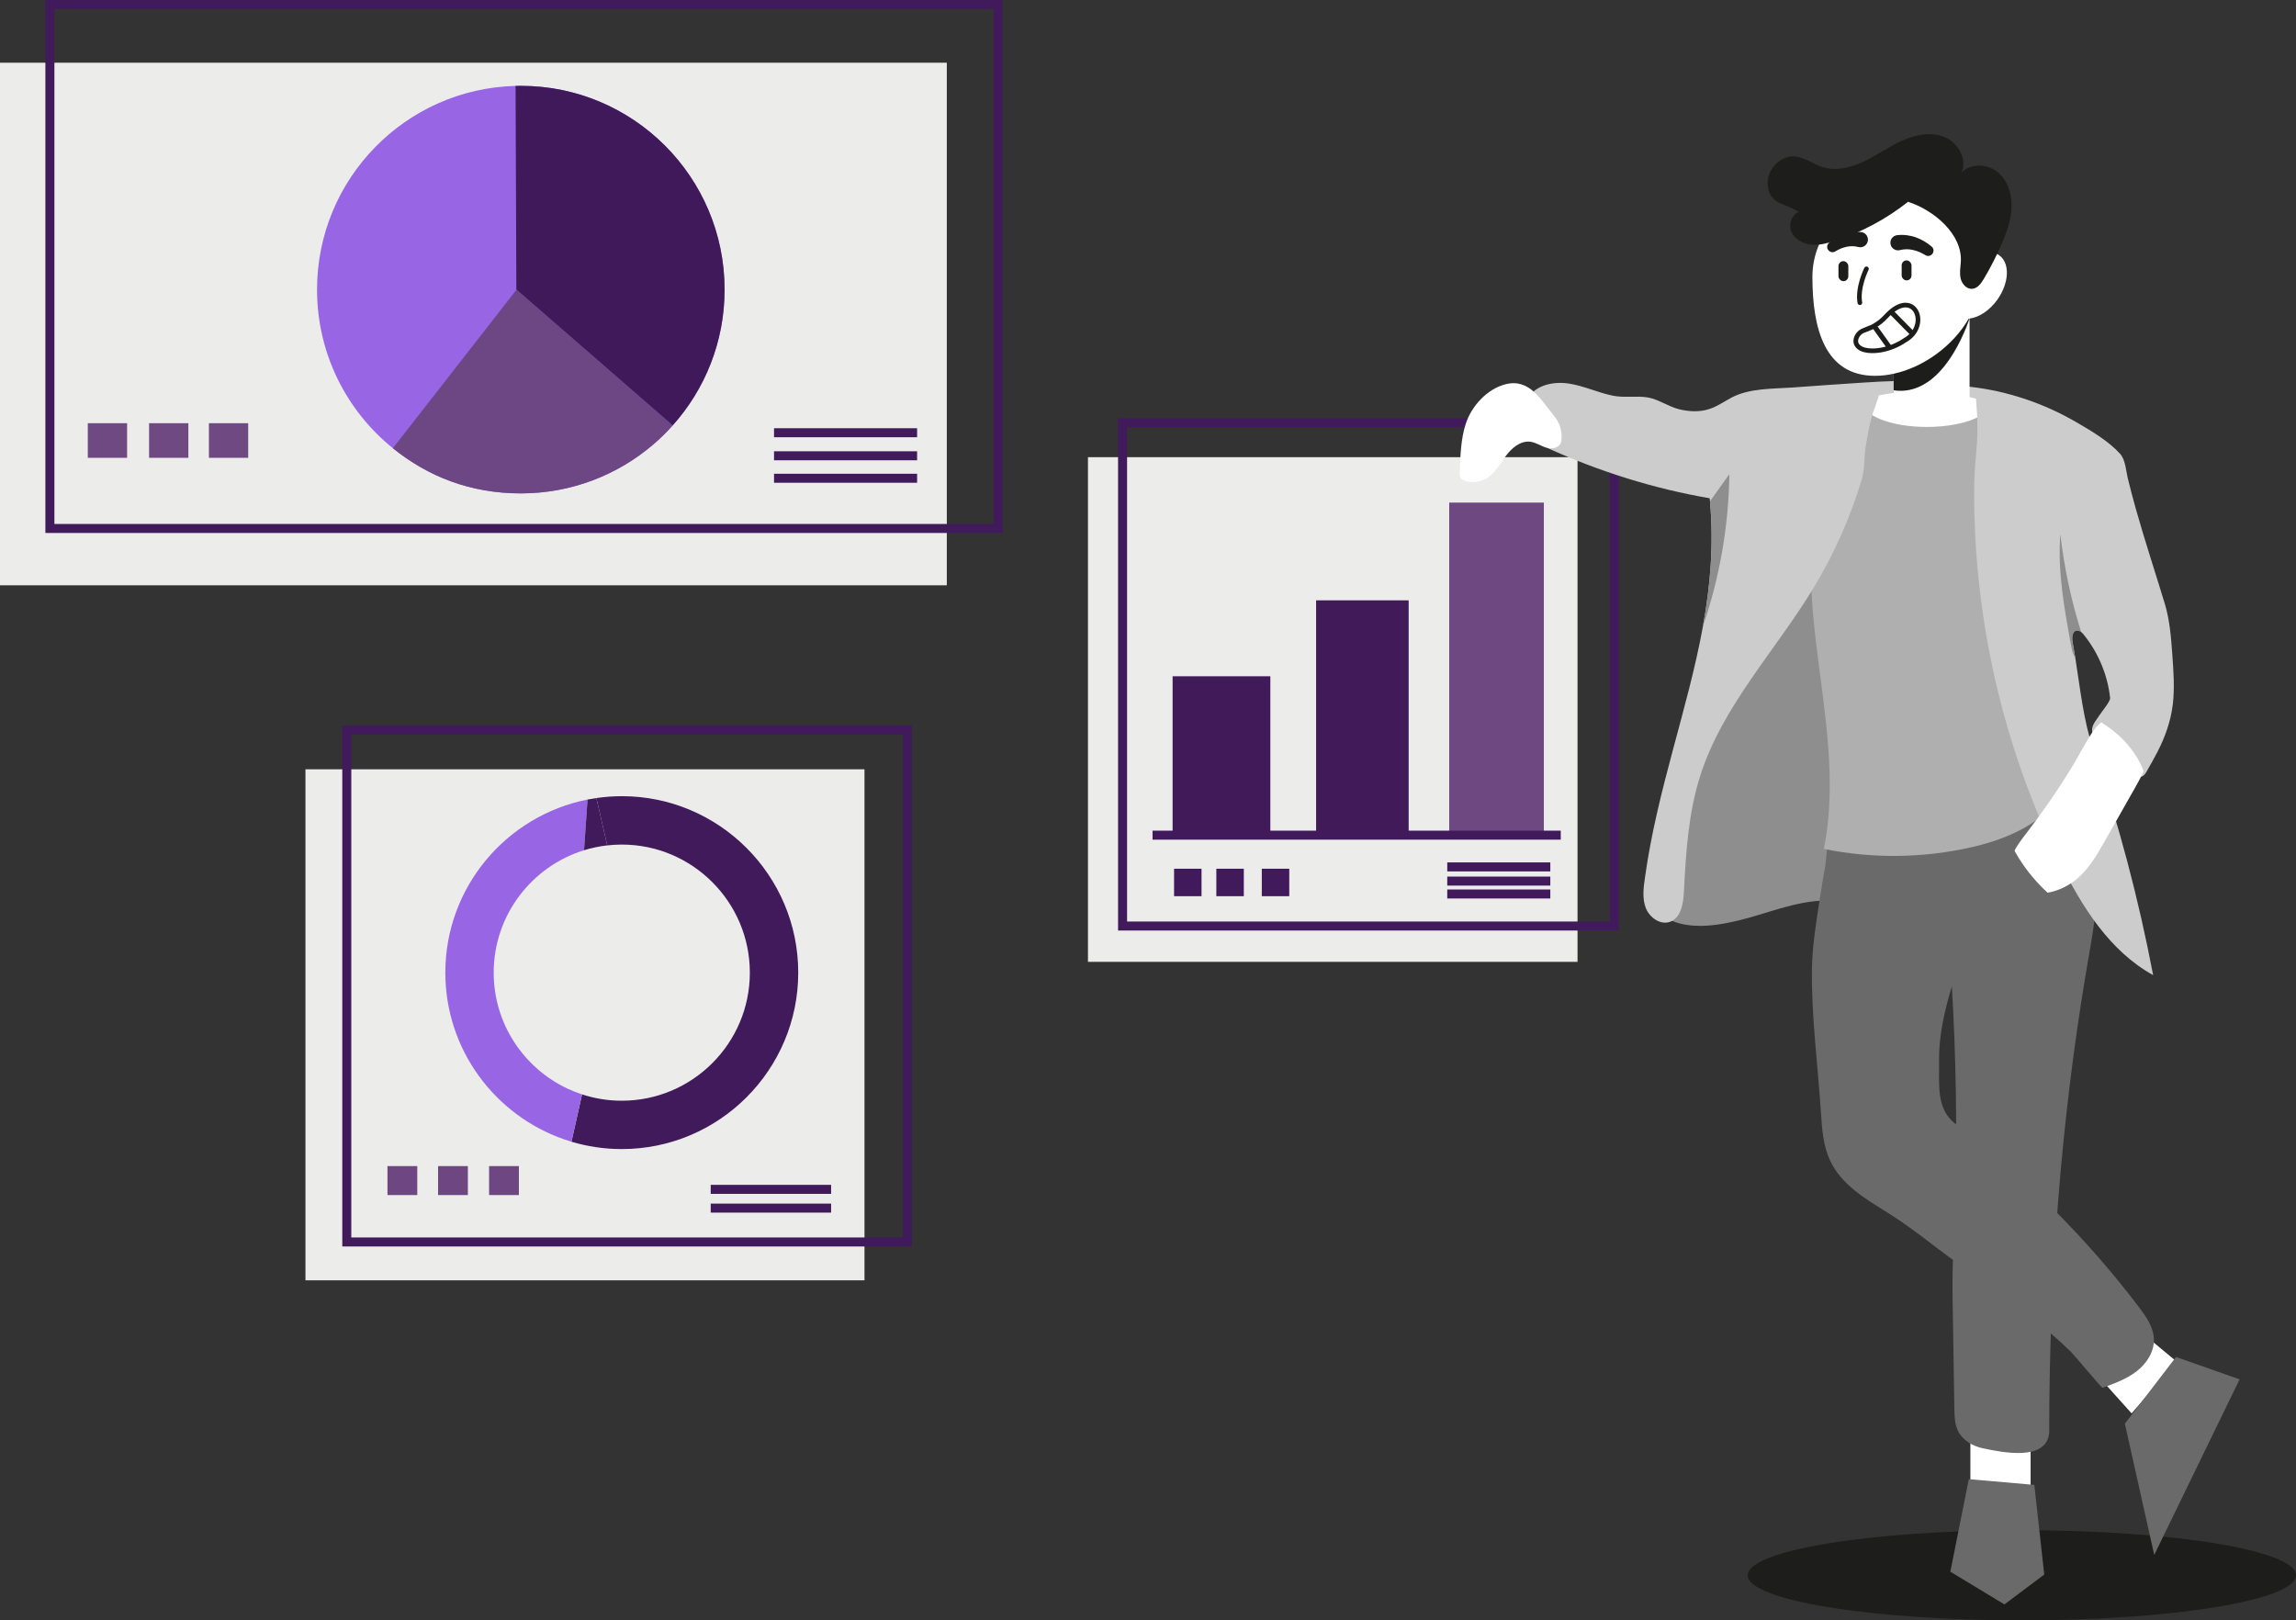 <?xml version="1.0" encoding="UTF-8"?>
<svg id="Layer_2" data-name="Layer 2" xmlns="http://www.w3.org/2000/svg" viewBox="0 0 1006.35 710.24">
  <rect x="0" y="0" width="1006.35" height="710.24" fill="#333333" stroke="none"/>
  <defs>
    <style>
      .cls-1, .cls-2, .cls-3, .cls-4 {
        fill: none;
      }

      .cls-5 {
        fill: #401a5a;
      }

      .cls-2 {
        stroke: #401a5a;
        stroke-width: 3.95px;
      }

      .cls-2, .cls-3, .cls-4 {
        stroke-miterlimit: 10;
      }

      .cls-6 {
        fill: #6e4782;
      }

      .cls-7 {
        fill: #401a59;
      }

      .cls-8 {
        fill: #9865e5;
      }

      .cls-9 {
        fill: #6d4783;
      }

      .cls-10 {
        fill: #8e8e8e;
      }

      .cls-3 {
        stroke-linecap: round;
        stroke-width: 2.04px;
      }

      .cls-3, .cls-4 {
        stroke: #1d1d1b;
      }

      .cls-11 {
        fill: #6e4881;
      }

      .cls-12 {
        fill: #1d1d1b;
      }

      .cls-13 {
        fill: #ccc;
      }

      .cls-14 {
        fill: #ececeb;
      }

      .cls-15 {
        fill: #fff;
      }

      .cls-4 {
        stroke-width: 2.22px;
      }

      .cls-16 {
        fill: #6f4981;
      }

      .cls-17 {
        fill: #6b6a6a;
      }

      .cls-18 {
        fill: #3f1959;
      }

      .cls-19 {
        fill: #afafaf;
      }
    </style>
  </defs>
  <g id="Layer_1-2" data-name="Layer 1">
    <g>
      <ellipse class="cls-12" cx="886.2" cy="690.48" rx="120.15" ry="19.75"/>
      <g>
        <g>
          <rect class="cls-14" x="476.86" y="200.39" width="214.58" height="221.21"/>
          <rect class="cls-2" x="492.03" y="185.35" width="215.5" height="220.55"/>
          <rect class="cls-11" x="635.2" y="220.3" width="41.48" height="145.85"/>
          <rect class="cls-7" x="576.86" y="263.14" width="40.56" height="103.01"/>
          <rect class="cls-7" x="513.96" y="296.42" width="42.84" height="69.74"/>
          <line class="cls-2" x1="505.17" y1="366.07" x2="684.09" y2="366.07"/>
          <rect class="cls-5" x="553.05" y="380.78" width="12.04" height="12.04"/>
          <rect class="cls-5" x="533.13" y="380.78" width="12.04" height="12.04"/>
          <rect class="cls-5" x="514.6" y="380.78" width="12.04" height="12.04"/>
          <line class="cls-2" x1="634.34" y1="379.98" x2="679.51" y2="379.98"/>
          <line class="cls-2" x1="634.34" y1="386.2" x2="679.51" y2="386.2"/>
          <line class="cls-2" x1="634.34" y1="391.85" x2="679.51" y2="391.85"/>
        </g>
        <g>
          <rect class="cls-14" y="27.49" width="414.99" height="229.06"/>
          <rect class="cls-2" x="21.87" y="1.97" width="415.6" height="229.67"/>
          <path class="cls-8" d="M317.59,126.95c0,22.86-8.6,43.73-22.74,59.51-2.62,2.96-5.46,5.74-8.48,8.32-15.62,13.39-35.92,21.48-58.09,21.48s-40.75-7.42-56.08-19.8c-20.28-16.37-33.24-41.42-33.24-69.51,0-48.54,38.78-88.07,87.03-89.3.77-.02,1.52-.02,2.29-.02,49.33,0,89.32,40,89.32,89.32Z"/>
          <path class="cls-9" d="M294.85,186.47c-2.62,2.96-5.46,5.74-8.48,8.32-15.62,13.39-35.92,21.48-58.09,21.48s-40.75-7.42-56.08-19.8l54.13-69.43.06-.08,68.47,59.51Z"/>
          <path class="cls-18" d="M317.59,126.95c0,22.86-8.6,43.73-22.74,59.51l-68.47-59.51-.06.08-.34-89.38c.77-.02,1.52-.02,2.29-.02,49.33,0,89.32,40,89.32,89.32Z"/>
          <line class="cls-2" x1="339.26" y1="189.68" x2="401.97" y2="189.68"/>
          <line class="cls-2" x1="339.26" y1="199.78" x2="401.97" y2="199.78"/>
          <line class="cls-2" x1="339.26" y1="209.63" x2="401.97" y2="209.63"/>
          <rect class="cls-16" x="38.48" y="185.5" width="17.22" height="15.17"/>
          <rect class="cls-16" x="65.34" y="185.5" width="17.22" height="15.17"/>
          <rect class="cls-16" x="91.57" y="185.5" width="17.22" height="15.17"/>
        </g>
        <g>
          <rect class="cls-14" x="133.88" y="337.2" width="245.03" height="223.99"/>
          <rect class="cls-2" x="152" y="319.98" width="245.69" height="224.4"/>
          <path class="cls-1" d="M255.11,479.68c5.49,1.79,11.33,2.78,17.41,2.78,30.95,0,56.14-25.18,56.14-56.14s-25.18-56.14-56.14-56.14c-2.15,0-4.27.13-6.36.37l6.77,29.48-17.82,79.64Z"/>
          <path class="cls-1" d="M216.39,426.32c0,22.47,13.27,41.88,32.38,50.85l7.22-104.5c-22.91,7.07-39.6,28.45-39.6,53.65Z"/>
          <path class="cls-5" d="M272.52,348.99c-3.78,0-7.49.29-11.13.81l4.77,20.76c2.09-.24,4.21-.37,6.36-.37,30.95,0,56.14,25.18,56.14,56.14s-25.18,56.14-56.14,56.14c-6.08,0-11.93-.98-17.41-2.78l-4.64,20.75c6.99,2.09,14.39,3.22,22.06,3.22,42.64,0,77.34-34.69,77.34-77.34s-34.69-77.34-77.34-77.34Z"/>
          <path class="cls-8" d="M255.99,372.67l1.54-22.21c-35.49,7-62.34,38.35-62.34,75.86,0,33.79,21.79,62.56,52.04,73.07,1.07.37,2.15.72,3.24,1.05l4.64-20.75c-2.18-.71-4.29-1.55-6.34-2.51-19.11-8.96-32.38-28.38-32.38-50.85,0-25.2,16.69-46.57,39.6-53.65Z"/>
          <path class="cls-5" d="M266.16,370.56l-4.77-20.76c-1.3.19-2.59.41-3.87.66l-1.54,22.21c3.27-1.01,6.67-1.72,10.17-2.12Z"/>
          <line class="cls-2" x1="311.51" y1="521.32" x2="364.28" y2="521.32"/>
          <line class="cls-2" x1="311.51" y1="529.54" x2="364.28" y2="529.54"/>
          <rect class="cls-6" x="214.37" y="511.12" width="13.06" height="12.7"/>
          <rect class="cls-6" x="192.01" y="511.12" width="13.06" height="12.7"/>
          <rect class="cls-6" x="169.83" y="511.12" width="13.06" height="12.7"/>
        </g>
      </g>
      <path class="cls-10" d="M729.68,371.33c-1.37,6.54-1.42,13.04-2.52,19.56-.38,2.24-.63,4.57-.05,6.78,1.97,7.5,14.53,8.51,20.79,8.09,6.21-.42,12.2-1.69,18.18-3.36,12.75-3.55,25.56-8.77,38.73-7.46,3.5.35,7.12,1.15,10.47.09,4.22-1.33,7.11-5.42,8.19-9.71s.67-8.8.17-13.19c-4.47-39.92-14.41-79.23-29.44-116.48-1.57-3.89-4.01-8.37-8.2-8.61-4.07-.24-7,3.72-9.06,7.24-14.27,24.36-26.15,50.11-35.44,76.76-4.58,13.15-8.98,26.64-11.83,40.28Z"/>
      <g>
        <rect class="cls-15" x="863.63" y="618.3" width="26.4" height="45.08"/>
        <polygon class="cls-15" points="916.43 599.62 934.3 619.52 954.01 596.79 929.02 576.06 916.43 599.62"/>
      </g>
      <path class="cls-17" d="M802.69,364.75c-1.88,1.58-2.14,11.7-2.59,14.28-.9,5.11-1.77,10.22-2.55,15.35-1.52,10.03-3.25,20.41-3.37,30.57-.25,20.76,2.61,42.02,3.95,62.75.46,7.13.97,14.44,3.97,20.92,5,10.76,15.67,16.94,25.33,22.97,10.04,6.28,19.21,13.79,28.68,20.77,11.67,8.6,23.67,16.76,35.05,25.76,5.74,4.54,11.32,9.29,16.55,14.42,1.38,1.35,13.5,15.87,13.83,15.75,5.24-1.88,10.58-3.82,14.98-7.23,4.4-3.42,7.77-8.63,7.55-14.2-.2-5.2-3.39-9.74-6.53-13.88-22.92-30.23-50.01-57.29-80.25-80.18-8.78-6.64-7.25-17.09-7.37-28.09-.13-11.01,2.45-21.87,5.6-32.42,1.79,30.87,2.38,61.83,1.39,92.73-.47,14.74-1.32,29.27-1.08,43.97.26,16.15.52,32.29.78,48.44.05,3.33.14,6.78,1.6,9.77,2.02,4.12,6.41,6.68,10.91,7.62,8.59,1.8,27.79,5.82,29.06-6.74,0-67.31,4.98-135.25,16.11-201.7.34-2.02.68-4.03,1.03-6.05,1.82-10.52,3.81-21.11,3.43-31.78-.38-10.67-3.35-21.6-10.37-29.65-8.91-10.23-23.05-14.42-36.6-15.03-22.37-1.02-51.95,6.46-69.08,20.89Z"/>
      <path class="cls-19" d="M821.29,172.46c-6.48,6.37-11.97,13.75-16.16,21.81-13.85,26.64-12.67,58.42-9.06,88.23,3.61,29.81,9.29,60.16,3.33,89.59,21.68,4.43,44.33,4.08,65.86-1,16.74-3.95,34.32-12.18,41.05-28.02-18.43-45.44-26.64-95.99-23.71-144.93.43-7.14.89-15.01-3.45-20.7-4.5-5.92-12.68-7.47-20.11-7.84-14.1-.71-27.69-7.02-37.76,2.88Z"/>
      <path class="cls-13" d="M846.61,172.72c-1.26.85-2.88.99-4.4,1.08-6.92.49-13.87.99-20.79,1.48-1.2,6.73-2.47,13.43-3.63,20.16-.89,5.17-.28,9.84-1.85,14.99-5.01,16.49-12.03,32.35-20.95,47.1-16.63,27.54-39.88,51.68-49.71,82.33-5.27,16.45-6.35,33.93-7.22,51.19-.26,5.05-1.24,11.16-5.98,12.96-4.2,1.6-8.99-1.72-10.67-5.9-1.66-4.18-1.07-8.88-.43-13.33,5.4-38.88,18.84-73.93,25.45-110.36,3.22-17.71,4.79-35.76,3.06-54.72-.04-.43-.08-.87-.12-1.3-24.52-4.22-48.13-11.64-70.79-21.88-2.98-6.9-5.8-15.23-8.8-22.15,3.51-5.68,11.22-7.26,17.83-6.25,6.61,1.01,12.74,3.98,19.29,5.31,5.11,1.05,10.38-.06,15.37.79,4.52.75,8.92,3.95,13.49,5.11,4.44,1.12,9.21,1.38,13.55-.08,3.45-1.14,6.47-3.29,9.7-5.01,7.81-4.12,17.97-3.79,26.55-4.38,10.42-.73,20.85-1.52,31.27-2.17,9.23-.57,18.13-1.1,27.34-.39,1.36.1,2.92.32,3.67,1.46.81,1.3.06,3.12-1.22,3.96Z"/>
      <path class="cls-15" d="M642.41,185.87c-2.04,6.45-2.3,13.21-2.55,19.92-.11,2.88-.44,4.15,2.65,5.08,2.85.86,6.18.45,8.76-1.02,3.83-2.18,6.03-6.31,8.64-9.86s6.49-6.93,10.87-6.36c2.55.33,4.73,1.97,7.2,2.67s5.83-.14,6.27-2.67c.71-4.07-.43-8.15-3.06-11.31-5.72-6.88-10.64-16.54-21.23-13.91-8.14,2.02-15.06,9.63-17.54,17.46Z"/>
      <polygon class="cls-17" points="953.76 594.78 981.62 604.61 944.21 681.58 931.34 624.03 953.76 594.78"/>
      <polygon class="cls-17" points="862.95 648.35 891.65 650.85 896.01 690.15 878.55 703.25 854.84 688.9 862.95 648.35"/>
      <path class="cls-13" d="M952.3,309.08c-.87,7.14-3.39,14.12-6.67,20.49-1.52,2.98-3.25,5.92-4.87,8.82-1.54,2.72-3.27,2.6-6.12.87-5.94-3.61-11.16-8.4-15.29-14.01-.89-1.2-1.74-2.49-2.17-3.93-.93-3.22,1.54-5.4,3.12-7.95.87-1.4,4.73-5.94,4.58-7.44-1.1-10.08-5.17-19.82-11.54-27.71-.34-.43-.73-.87-1.16-1.2-.59-.47-1.24-.77-1.97-.67-2.01.32-2.17,3.16-1.79,5.15.43,2.23.81,4.48,1.18,6.75,2.19,13.65,3.57,27.64,8.03,40.65,11.01,32.15,19.74,65.11,26.1,98.51-18.94-10.45-31.15-29.84-40.75-49.25-16.85-34.03-28.21-70.74-33.75-108.29-2.8-18.98-4.12-38.15-3.93-57.32.06-5.9.75-11.78,1.16-17.65.22-2.94.35-5.88.31-8.8,0-1.28-.18-2.47-.08-3.75.1-1.52.22-3.04.32-4.54.1-1.16.45-2.03-.65-2.78-1.58-1.08-4.2-.12-5.42-1.79-.67-.95-.69-2.21-.67-3.37,1.78-.04,1.2-.34,2.96-.37.18.02.34.04.49.06,16.16,1.85,31.88,7.14,45.96,15.27,6.57,3.81,14.42,8.38,19.55,14.06,2.43,2.68,2.6,7.59,3.49,11.14,1.07,4.36,2.21,8.7,3.43,13.02,3.95,14.01,8.52,27.81,12.74,41.74,2.15,7.14,2.7,14.64,3.24,22.07.53,7.4,1.09,14.87.18,22.23Z"/>
      <path class="cls-15" d="M921,316.61c-1.8,1.41-3.27,3.31-4.5,5.23-3.08,4.79-5.64,9.97-8.64,14.83-3.9,6.32-8,12.51-12.31,18.56-2.33,3.28-4.73,6.52-7.18,9.72-2.45,3.2-5,6.42-6.41,10.19-1.42,3.77-1.53,8.27.73,11.6,2.28,3.36,6.57,4.91,10.63,4.91,5.4,0,10.52-1.81,14.91-4.81,6.43-4.41,10.49-11.43,14.34-18.21,4.42-7.8,8.84-15.59,13.26-23.39,1.35-2.37,2.67-4.78,3.72-7.3-3.33-8.9-10.37-16.21-18.55-21.33Z"/>
      <g>
        <path class="cls-15" d="M872.87,176.41c-.24,2.51-2.53,4.77-6.23,6.59-5.19,2.52-13.16,4.14-22.09,4.14-15.64,0-28.34-4.97-28.34-11.13,0-.63.14-1.2.41-1.72l13.39-2.07v-1.16c19.65,2.88,30.24-22.86,33.22-31.4t.04-.02v34.4l9.61,2.37Z"/>
        <path class="cls-15" d="M863.26,137.95v1.7s-.02.02-.04.02c-2.98,8.54-13.57,34.28-33.22,31.4v-9.35l33.26-23.77Z"/>
        <path class="cls-12" d="M863.26,137.95v1.58s-.04.08-.04.14c-2.98,8.54-13.57,34.28-33.22,31.4v-9.35l9.27-4.16,17.52-11.8,6.47-7.81Z"/>
        <path class="cls-15" d="M875.49,131.32c-3.43,4.79-8.07,7.79-12.23,8.32t-.04.02c-.1.02-.22.02-.32.04-6.9,11.89-19.71,21.26-32.9,24.12-2.72.59-5.46.91-8.17.91-22.11,0-27.44-20.85-27.44-43.38,0-5.01,1.03-9.76,2.9-14.14,6.45-15.29,22.9-25.88,40.1-25.88,18.72,0,27.79,12.55,30.14,30.06,2.8-1.08,5.56-1.16,7.77-.06.34.16.65.36.97.57,4.77,3.39,4.42,12.09-.79,19.41Z"/>
        <path class="cls-12" d="M836.33,88.44c-9.58,7.59-20.54,13.44-32.17,17.16-3.38,1.08-6.91,2-10.43,1.61s-7.07-2.3-8.51-5.54c-1.45-3.26-.03-7.3,3.17-8.83-5.6-3.72-13.18-3.06-13.61-12.17-.23-4.88,3.15-9.74,7.69-11.45,5.71-2.16,9.93,1.48,14.97,3.55,6,2.47,12.95,1.02,18.85-1.68,5.9-2.7,11.2-6.59,17.1-9.3s12.83-4.18,18.85-1.74c6.02,2.44,10.22,9.86,7.41,15.71,3.83-4.14,10.91-4.07,15.43-.69,4.52,3.38,6.64,9.27,6.62,14.91-.01,5.64-1.89,11.11-4.09,16.3-2.34,5.52-5.06,10.88-8.13,16.02-1.18,1.97-2.73,4.11-5.02,4.3-2.46.21-4.52-2.11-5.09-4.51-.57-2.41-.08-4.92.07-7.38.74-11.98-11.69-22.57-23.11-26.25Z"/>
        <rect class="cls-12" x="833.51" y="114.13" width="4.32" height="8.78" rx="2.16" ry="2.16" transform="translate(1671.34 237.04) rotate(-180)"/>
        <rect class="cls-12" x="805.81" y="114.48" width="4.32" height="8.78" rx="2.16" ry="2.16" transform="translate(1615.94 237.73) rotate(-180)"/>
        <path class="cls-3" d="M818.07,117.84s-4.07,8.16-2.88,14.84"/>
        <path class="cls-12" d="M846.68,108.11c-2.04-1.77-4.29-3.08-6.83-4.02-2.59-.96-5.44-1.32-8.23-1.02-1.84.16-3.2,1.78-3.03,3.62.16,1.99,2.09,3.4,4.03,2.97,1.82-.48,3.74-.55,5.63-.14,2,.4,3.97,1.25,5.7,2.34,2.45,1.4,4.81-1.89,2.73-3.76h0Z"/>
        <path class="cls-12" d="M804.62,110.08c2.92-1.76,6.57-2.74,9.88-1.81,1.82.49,3.71-.62,4.14-2.47.42-1.8-.7-3.59-2.5-4.01-2.74-.42-5.6-.05-8.15.9-2.37.88-4.45,2.11-6.34,3.77-2.18,2.07.53,5.32,2.98,3.62h0Z"/>
        <path class="cls-3" d="M817.05,144.76c.62-.25,1.28-.46,1.96-.73,1.9-.74,3.65-1.8,5.25-3.06,1.61-1.27,2.85-2.88,4.38-4.21,11.18-9.69,17.17,6.34,6.29,12.38-3.1,2.12-6.75,3.62-10.44,4.28-3.02.54-8.51.82-10.54-2.13-1.03-1.5-.48-3.4.56-4.74.73-.94,1.6-1.42,2.55-1.81Z"/>
        <line class="cls-4" x1="838.03" y1="145.99" x2="829.02" y2="136.85"/>
        <line class="cls-4" x1="821.67" y1="143.21" x2="828.29" y2="152.47"/>
      </g>
      <path class="cls-13" d="M813.46,175.33c-.44,1.83-.6,3.78-.23,5.63.37,1.87,1.51,3.49,1.77,5.4.15,1.11.54,2.22,1,3.23.26.59.7,1.24,1.34,1.23.38,0,.72-.26.93-.58s.31-.69.41-1.06c.7-2.59,1.36-5.2,2.09-7.79.31-1.11.84-2.21,1.21-3.32.42-1.23.83-2.46,1.25-3.69.19-.55.37-1.15.18-1.7-.29-.82-1.25-1.14-2.09-1.36-1.85-.47-3.94-.91-5.56.1-1.31.82-1.94,2.39-2.3,3.89Z"/>
      <path class="cls-13" d="M866.06,173.13c2.02-.43,4.16-.34,6.14.26,1.13.34,2.25.88,2.95,1.83.8,1.08.91,2.52.81,3.85-.24,3.06-1.49,5.97-3.14,8.55s-3.72,4.87-5.78,7.14c.31-.36-.27-2.85-.25-3.49.11-2.98,0-5.87-.17-8.85-.05-.78-.68-9.27-.56-9.29Z"/>
      <path class="cls-17" d="M881.36,369.8c5.69,11.65,14.62,21.71,25.52,28.73-6.65,4.17-15.04,5.47-22.64,3.5-3.48-.9-6.89-2.54-9.16-5.33-2.47-3.04-3.32-7.15-3.13-11.07s1.34-7.71,2.48-11.47c.74-.69.98-.54,1.72-1.23,1.49-1.39,3.44-2.1,5.2-3.14Z"/>
      <path class="cls-10" d="M912.18,277.03c-.59-.47-1.24-.77-1.97-.67-2.01.32-2.17,3.16-1.79,5.15.43,2.23.81,4.48,1.18,6.75-1.1-1.52-1.48-3.41-1.81-5.25-2.98-16.12-5.98-32.45-4.73-48.8,1.68,14.52,4.73,28.9,9.13,42.82Z"/>
      <path class="cls-10" d="M746.43,274.43c3.22-17.71,4.79-35.76,3.06-54.72,2.82-3.96,5.66-7.91,8.5-11.87-.3,22.61-4.22,45.19-11.56,66.59Z"/>
    </g>
  </g>
</svg>